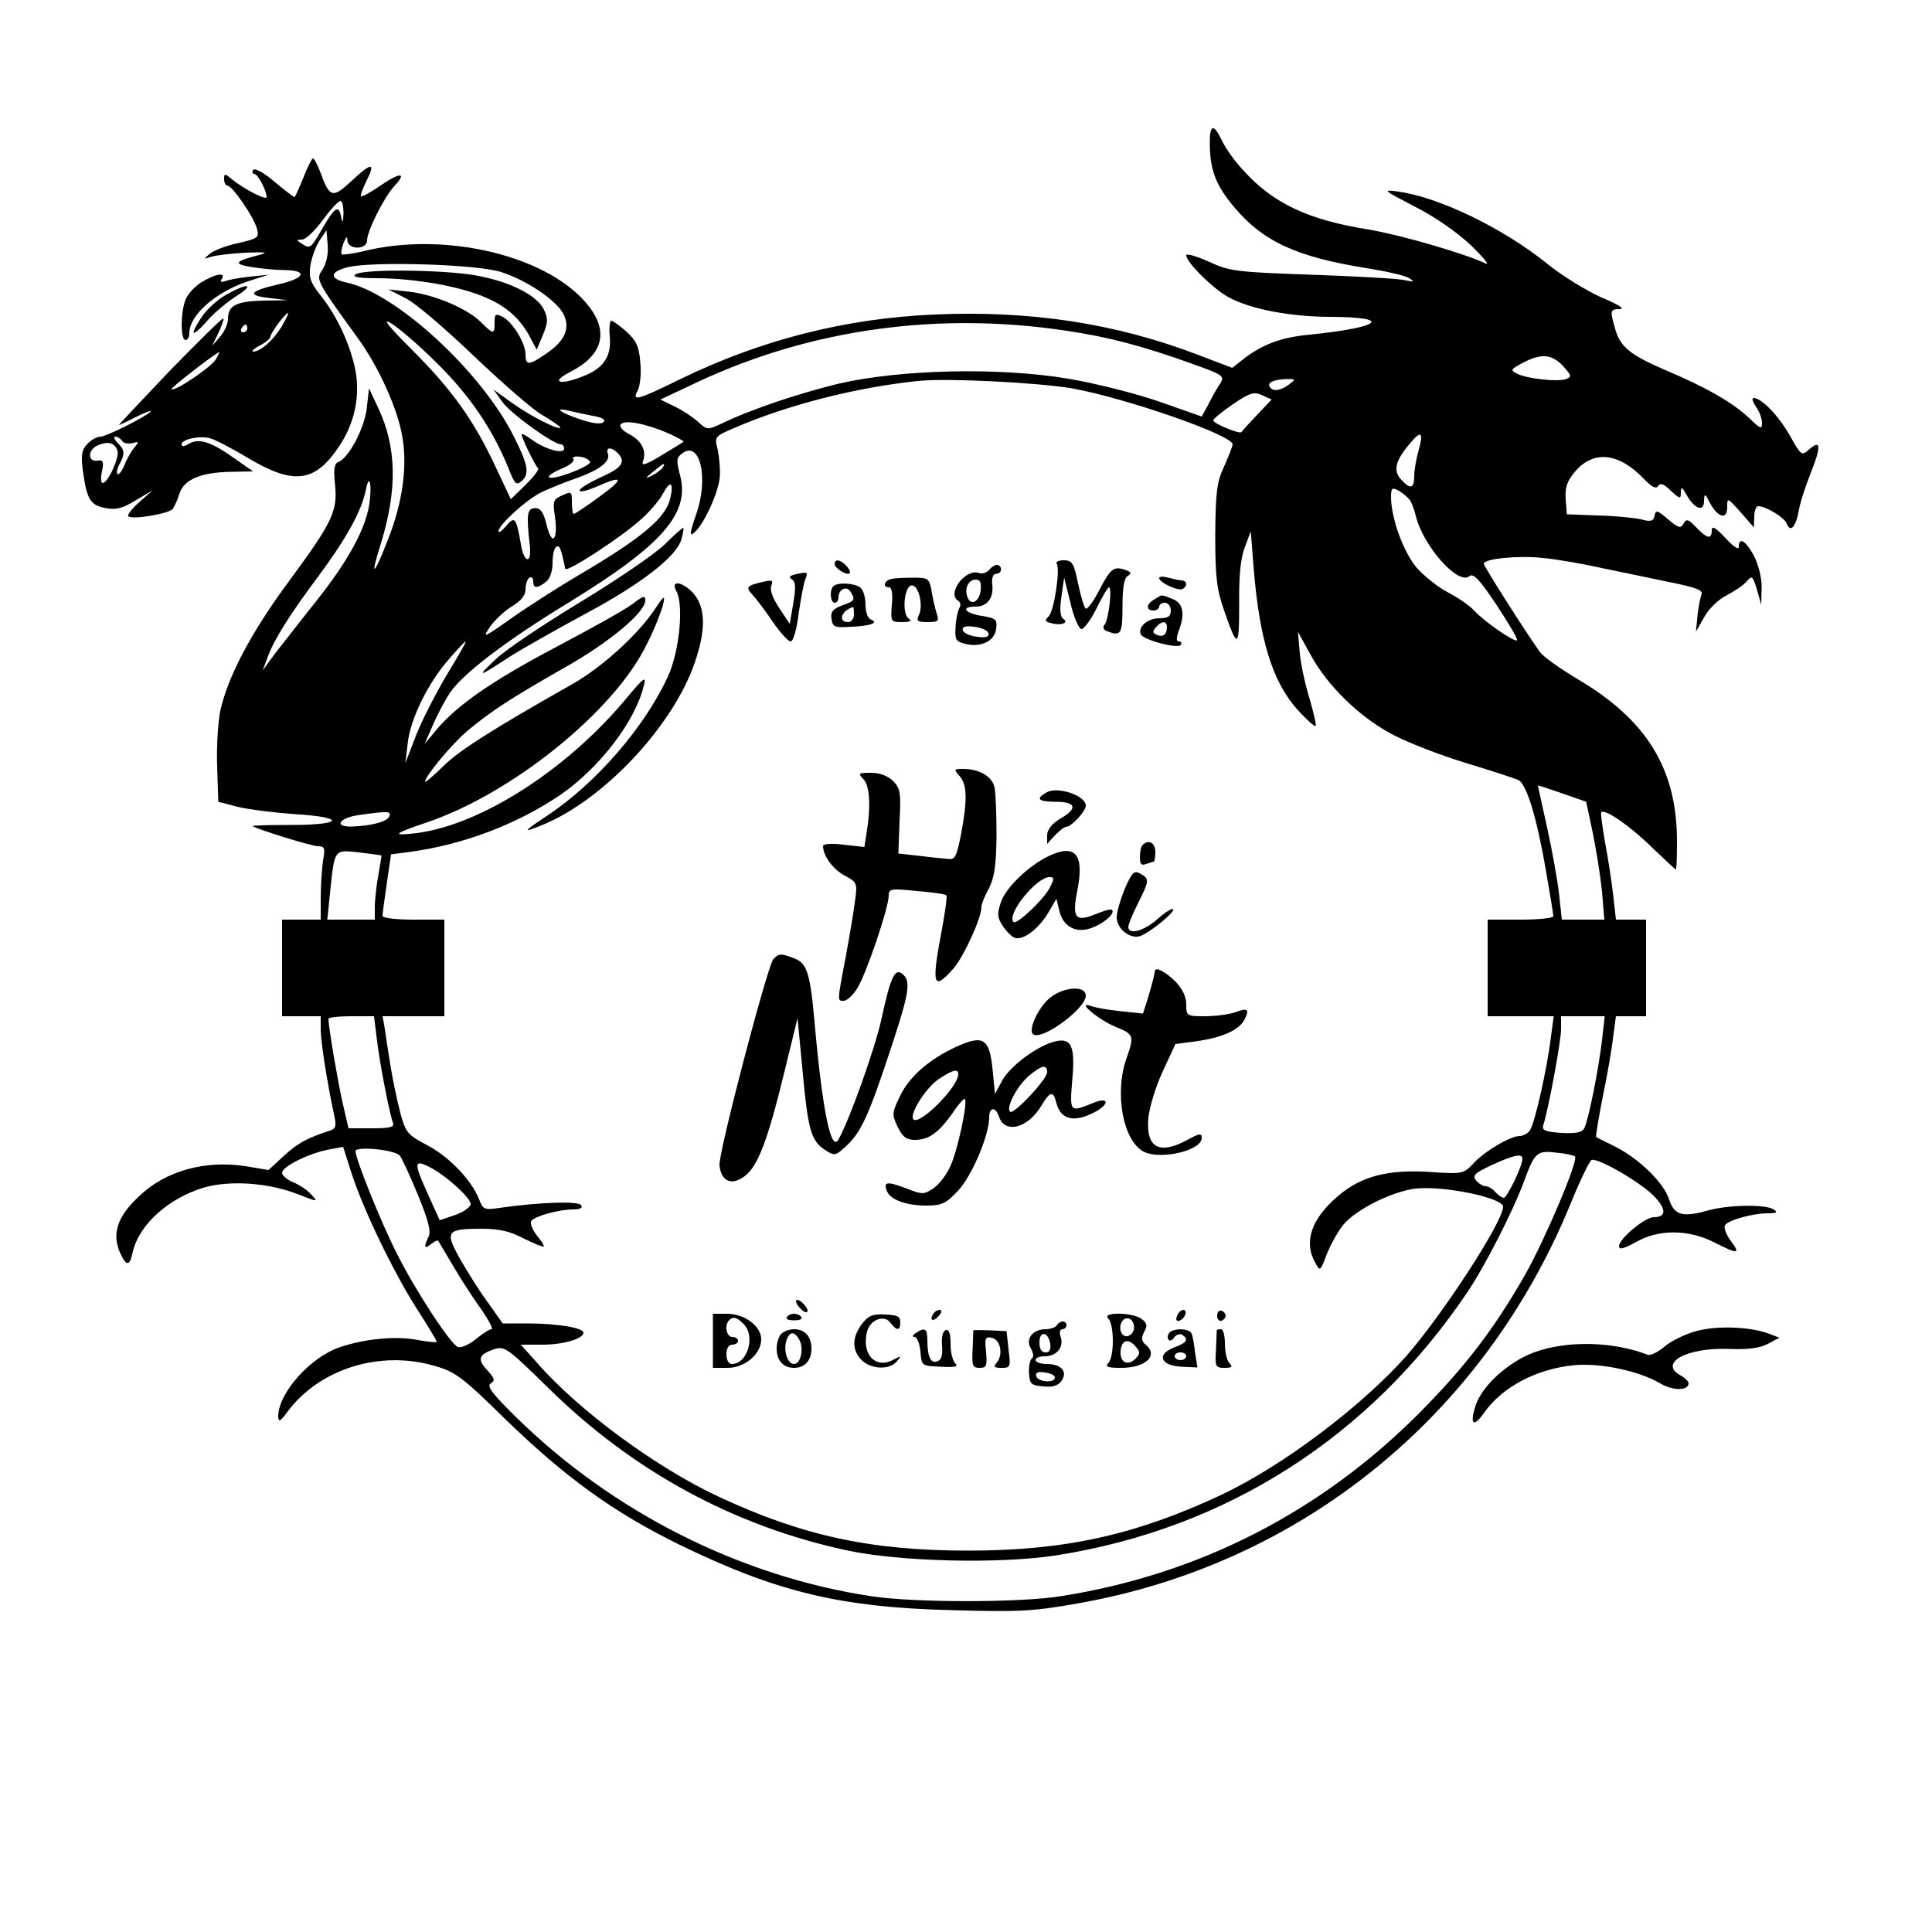 <?xml version="1.0" standalone="no"?>
<!DOCTYPE svg PUBLIC "-//W3C//DTD SVG 20010904//EN"
 "http://www.w3.org/TR/2001/REC-SVG-20010904/DTD/svg10.dtd">
<svg version="1.0" xmlns="http://www.w3.org/2000/svg"
 width="500pt" height="500pt" viewBox="0 0 500 500"
 preserveAspectRatio="xMidYMid meet">

<g transform="translate(0,500) scale(0.1,-0.1)"
fill="#000000" stroke="none">
<path d="M3131 4623 c1 -64 16 -103 63 -159 75 -89 161 -129 343 -158 50 -8
100 -19 110 -26 15 -9 13 -10 -12 -5 -16 4 -124 10 -240 14 -198 7 -213 9
-267 34 -32 14 -58 22 -58 16 0 -18 74 -91 113 -110 57 -30 159 -49 262 -49
161 -1 130 -27 -55 -46 -74 -7 -119 -24 -168 -60 l-33 -26 -92 35 c-213 81
-433 114 -680 103 -228 -10 -446 -65 -654 -166 -116 -57 -129 -60 -112 -29 6
13 9 44 6 72 -3 41 -11 56 -36 79 -17 15 -35 28 -39 28 -4 0 -6 -18 -4 -40 5
-53 -16 -84 -72 -105 -59 -23 -82 -14 -31 12 84 43 101 102 50 169 -100 131
-373 198 -588 143 -26 -6 -50 -9 -53 -7 -2 3 0 16 5 29 7 17 10 19 10 7 1 -25
51 -25 51 0 0 24 44 112 71 141 33 35 15 36 -36 1 -26 -18 -48 -30 -51 -28 -2
2 5 21 15 41 24 48 12 47 -41 -3 -48 -44 -55 -42 -80 27 -7 18 -15 33 -18 33
-3 0 -14 -22 -25 -50 -11 -27 -21 -50 -23 -50 -2 0 -26 18 -52 40 -28 24 -51
36 -55 30 -3 -5 -2 -10 3 -10 9 0 32 -43 32 -60 0 -10 -63 23 -92 48 -16 13
-18 13 -18 -1 0 -10 4 -17 8 -17 13 0 70 -83 77 -112 6 -23 3 -25 -48 -37 -30
-6 -63 -19 -73 -27 -18 -15 -18 -15 1 -9 11 4 52 9 90 11 50 2 61 1 39 -5 -67
-17 -72 -24 -24 -32 25 -4 65 -8 88 -8 59 -1 51 -21 -14 -36 -78 -18 -87 -29
-29 -36 l50 -6 -66 -1 c-69 -2 -89 -13 -89 -48 0 -12 -9 -32 -20 -45 l-21 -24
16 33 c9 19 15 36 13 38 -2 2 -65 -60 -139 -136 -73 -77 -133 -140 -131 -140
1 0 21 9 42 20 22 11 40 18 40 16 0 -8 -114 -66 -130 -66 -9 0 -25 -9 -34 -19
-15 -16 -17 -30 -11 -73 10 -71 19 -86 59 -93 26 -5 43 -1 77 20 l44 26 -34
-30 c-19 -17 -32 -33 -29 -37 10 -10 107 7 115 19 5 7 13 25 18 41 12 36 57
54 135 55 l55 1 -50 35 c-59 42 -91 52 -117 36 -11 -7 -18 -7 -18 -1 0 13 45
23 73 16 12 -3 57 -26 100 -52 118 -70 173 -63 236 33 39 59 53 127 41 194
-13 66 -48 142 -90 194 -26 33 -31 46 -27 76 3 20 13 49 23 65 l19 28 3 -38
c2 -23 -3 -47 -13 -63 -18 -27 -19 -26 91 -178 54 -74 103 -183 115 -254 14
-77 1 -173 -38 -270 -36 -93 -46 -98 -18 -10 44 142 42 252 -7 355 l-23 49 -6
-53 c-7 -53 -47 -128 -74 -138 -10 -4 -12 -19 -8 -57 7 -70 -6 -97 -116 -247
-100 -134 -162 -252 -181 -340 -6 -30 -10 -95 -8 -145 l3 -90 50 -13 c28 -7
94 -15 148 -19 133 -8 126 -28 -11 -28 -55 0 -99 -1 -98 -3 8 -7 152 -52 169
-52 17 0 19 -5 13 -37 -3 -21 -6 -64 -6 -95 l0 -58 -50 0 -50 0 0 -125 0 -125
50 0 50 0 0 -37 c1 -34 16 -131 35 -220 6 -27 4 -34 -11 -39 -59 -19 -83 -32
-119 -65 l-40 -37 -60 10 c-103 16 -206 -12 -273 -76 -59 -54 -74 -100 -50
-151 15 -32 24 -32 31 3 16 72 92 141 186 169 68 19 167 12 243 -18 51 -20 52
-20 34 -1 -9 11 -31 26 -47 32 -16 7 -29 18 -29 25 0 16 71 51 121 60 l37 7
22 -69 c32 -98 109 -256 168 -349 29 -45 52 -83 52 -86 0 -3 -21 -1 -48 4 -56
11 -135 4 -201 -18 -77 -25 -162 -120 -161 -181 1 -14 6 -11 23 12 82 112 240
162 382 120 53 -15 71 -28 184 -139 156 -151 278 -239 446 -322 252 -123 418
-164 707 -171 175 -5 213 -3 325 17 580 101 1054 486 1279 1038 24 59 48 108
53 110 17 6 127 -58 161 -93 33 -34 33 -55 0 -55 -23 0 -90 -56 -90 -75 0 -10
12 -7 43 10 58 34 136 34 203 0 63 -32 69 -31 43 4 -12 16 -18 34 -15 40 8 13
71 31 111 31 23 0 27 3 15 10 -21 14 -119 12 -171 -3 -64 -18 -86 -12 -99 28
-14 44 -77 105 -137 136 -26 13 -50 25 -52 26 -2 1 6 49 17 105 12 57 24 127
27 156 l7 52 39 0 39 0 0 125 0 125 -39 0 -39 0 -7 63 c-4 34 -13 95 -21 136
-7 41 -12 76 -10 79 10 9 74 -35 129 -89 34 -32 62 -59 64 -59 2 0 3 33 3 73
0 187 -78 314 -258 420 -45 27 -89 58 -97 70 -42 59 -145 222 -145 228 0 13
89 22 153 15 34 -3 103 -15 152 -26 50 -10 129 -27 178 -37 70 -14 86 -21 80
-33 -3 -8 -8 -33 -10 -55 l-4 -40 21 37 c12 22 36 46 58 57 21 11 45 27 53 37
13 15 15 14 26 -22 l11 -39 1 43 c1 25 -8 60 -19 82 -21 40 -40 52 -40 25 0
-9 -14 0 -35 23 -25 27 -35 32 -35 20 0 -25 -12 -22 -40 7 -21 22 -25 23 -33
10 -7 -13 -13 -12 -40 11 -28 24 -32 25 -35 9 -3 -14 -10 -16 -35 -9 -18 4
-68 9 -112 10 l-80 3 -3 39 c-2 30 3 46 23 70 48 58 114 51 179 -17 21 -22 32
-27 37 -19 6 9 15 6 33 -12 24 -22 26 -22 26 -4 1 16 3 14 15 -7 20 -36 45
-45 45 -16 1 21 2 21 15 -4 21 -39 45 -45 45 -12 0 26 0 26 35 -13 l34 -39 1
28 c0 15 5 27 10 27 20 0 68 -29 74 -45 9 -24 23 -10 31 32 3 21 18 66 32 101
27 68 25 86 -6 58 -18 -16 -20 -15 -49 37 -29 51 -73 97 -94 97 -5 0 -2 -10 6
-22 9 -12 16 -31 16 -42 0 -18 -4 -16 -32 11 -42 40 -111 80 -213 123 -96 41
-122 62 -135 109 -14 49 -13 51 13 51 13 1 -7 13 -48 30 -38 17 -104 57 -144
90 -114 91 -276 169 -381 184 -44 6 -42 5 42 -39 52 -26 110 -67 145 -100 32
-31 49 -52 38 -47 -54 26 -220 74 -303 88 -157 25 -248 68 -325 154 -21 22
-45 56 -54 75 -23 48 -33 44 -32 -12z m-2242 -175 c-1 -24 -3 -27 -6 -10 -6
33 -16 27 -48 -28 -31 -54 -32 -55 -55 -40 -13 8 -13 10 2 10 9 0 33 23 53 50
20 28 41 50 46 50 5 0 8 -15 8 -32z m408 -152 c68 -22 144 -74 162 -110 17
-37 3 -69 -48 -103 -42 -29 -51 -29 -51 0 0 29 -33 83 -59 97 -19 9 -21 8 -21
-15 0 -31 -3 -31 -35 1 -35 35 -119 71 -185 79 l-55 6 45 -23 c25 -12 104 -80
177 -150 73 -69 152 -139 178 -153 25 -15 45 -29 45 -31 0 -10 -77 29 -123 62
l-50 36 23 -32 c21 -30 132 -110 152 -110 4 0 8 -5 8 -11 0 -15 -47 -3 -82 22
-15 11 -28 18 -28 15 0 -10 35 -81 42 -87 5 -3 -10 -22 -31 -43 l-39 -38 -40
85 c-56 120 -113 199 -215 301 -62 62 -79 83 -56 70 19 -11 73 -57 120 -104
85 -84 144 -171 185 -272 17 -43 20 -45 35 -32 20 18 15 43 -21 114 -85 170
-307 373 -434 399 -45 10 -43 28 6 40 67 15 333 7 395 -13z m-568 -141 c-22
-36 -55 -65 -74 -65 -5 1 2 8 18 16 15 8 27 18 27 23 0 9 39 61 45 61 3 0 -5
-16 -16 -35z m2031 -11 c109 -16 199 -40 324 -85 84 -30 86 -32 73 -53 -8 -11
-21 -35 -30 -53 l-17 -31 -108 38 c-60 21 -166 48 -238 60 -177 30 -435 24
-594 -13 -103 -25 -228 -67 -302 -103 -37 -17 -38 -17 -61 4 -13 12 -40 30
-61 40 l-37 18 100 47 c292 136 621 181 951 131z m-2120 6 c0 -5 -5 -10 -11
-10 -5 0 -7 5 -4 10 3 6 8 10 11 10 2 0 4 -4 4 -10z m-82 -81 c-13 -20 -107
-84 -114 -76 -3 3 113 93 124 96 1 1 -3 -8 -10 -20z m3487 -16 c22 -25 23 -28
8 -34 -23 -8 -102 1 -127 14 -18 9 -17 11 15 28 48 25 74 23 104 -8z m-1271
-58 c139 -25 416 -121 416 -145 0 -5 -10 -30 -22 -57 -19 -41 -22 -66 -23
-178 0 -110 4 -140 23 -195 35 -101 39 -99 39 17 -1 75 4 120 15 148 l15 40 7
-90 c15 -190 49 -301 116 -374 22 -24 42 -42 45 -40 2 3 -5 33 -15 68 -11 35
-23 88 -26 119 l-5 57 33 -60 c44 -81 129 -163 214 -207 38 -20 123 -53 189
-73 66 -20 127 -40 135 -44 21 -11 47 -97 70 -229 11 -63 20 -118 20 -123 0
-5 -38 -9 -85 -9 l-85 0 0 -125 0 -125 85 0 86 0 -7 -52 c-10 -85 -43 -229
-55 -244 -6 -8 -18 -14 -26 -14 -24 0 -87 -37 -117 -68 -28 -30 -29 -31 -115
-25 -109 7 -179 -11 -239 -63 -68 -58 -89 -118 -58 -172 12 -23 13 -23 30 23
10 25 29 59 43 76 34 40 127 86 187 93 73 8 226 -24 226 -47 0 -39 -158 -281
-251 -387 -118 -132 -321 -285 -481 -360 -221 -103 -403 -143 -653 -143 -250
0 -427 38 -644 139 -163 76 -364 224 -471 347 l-42 47 56 0 c53 0 106 15 106
31 0 12 -61 23 -137 24 l-72 0 -39 55 c-22 30 -54 81 -72 113 -39 70 -35 77
56 77 45 0 73 -6 109 -25 27 -13 50 -23 52 -21 2 2 -6 15 -18 29 -11 15 -18
31 -14 37 7 12 71 30 108 30 18 0 26 4 21 11 -6 11 -108 8 -211 -7 -40 -6 -43
-4 -53 22 -19 49 -77 110 -134 140 -51 27 -56 32 -70 84 -8 30 -20 87 -26 125
-6 39 -13 82 -15 98 l-5 27 80 0 80 0 0 125 0 125 -80 0 c-44 0 -80 4 -80 10
0 5 5 43 11 84 l11 75 47 6 c140 19 277 71 390 147 102 70 195 191 217 283 7
26 1 23 -43 -30 -154 -186 -377 -329 -544 -351 -67 -8 -62 -2 21 26 223 74
490 289 574 463 20 39 38 86 42 102 6 27 3 25 -25 -17 -44 -64 -135 -146 -209
-188 -203 -115 -291 -170 -334 -212 -26 -26 -48 -44 -48 -41 0 14 69 97 109
131 62 52 115 86 250 163 116 65 211 144 211 175 0 14 -5 12 -33 -9 -18 -14
-106 -63 -195 -110 -169 -89 -259 -152 -312 -215 l-31 -37 22 50 c12 28 32 65
44 83 34 49 143 133 309 234 241 148 312 230 286 328 -10 39 -10 45 6 57 46
34 69 -66 35 -160 -16 -47 -17 -56 -5 -46 26 21 66 110 67 148 1 20 -2 51 -6
69 -8 31 -7 33 40 53 140 61 317 106 478 123 75 8 310 -4 399 -19z m562 10
c-23 -17 -42 -19 -50 -6 -7 11 11 19 44 20 24 0 24 0 6 -14z m-83 -79 c-21
-22 -39 -42 -40 -44 -3 -7 -73 22 -73 30 0 4 23 23 51 42 44 30 55 33 76 23
l24 -11 -38 -40z m-1720 -2 c25 -4 35 -10 29 -16 -7 -7 -28 -4 -61 7 -51 17
-71 32 -28 22 12 -3 39 -9 60 -13z m196 -45 c24 -11 42 -21 40 -22 -2 -2 -28
-18 -58 -36 -40 -24 -52 -28 -47 -15 10 27 -3 53 -35 70 -16 8 -27 20 -23 25
8 14 65 3 123 -22z m1942 -46 c-6 -21 -11 -50 -11 -65 0 -33 -10 -35 -34 -9
-21 23 -15 48 21 91 31 38 38 33 24 -17z m-3355 26 c3 -6 15 -8 26 -6 18 5 18
4 6 -11 -8 -9 -20 -30 -26 -46 -7 -16 -15 -26 -18 -23 -3 3 -1 14 5 25 15 28
14 38 -5 56 -8 9 -11 16 -5 16 5 0 13 -5 17 -11z m-12 -25 c6 -16 -24 -83 -38
-84 -5 0 -6 14 -2 30 5 25 3 30 -11 28 -26 -5 -27 27 -1 39 27 12 44 8 52 -13z
m1294 -6 c23 -23 12 -39 -43 -63 -30 -14 -55 -29 -55 -34 0 -6 19 -1 43 9 71
32 74 22 9 -25 -34 -25 -64 -45 -67 -45 -3 0 -5 13 -5 30 0 28 -1 29 -25 18
-23 -10 -25 -15 -19 -54 9 -61 -7 -80 -21 -24 -8 34 -16 45 -30 45 -21 0 -23
-17 -14 -95 6 -51 -15 -49 -23 2 -12 69 -16 73 -38 47 -11 -13 -19 -19 -20
-14 0 16 70 80 109 100 19 9 59 26 89 36 63 22 93 45 85 65 -6 17 9 18 25 2z
m-71 -23 c2 -6 -24 -19 -57 -31 -60 -21 -68 -8 -10 16 16 7 27 17 24 22 -4 5
4 8 17 6 12 -1 24 -8 26 -13z m188 -15 c-3 -5 -16 -15 -28 -21 -19 -9 -19 -8
3 10 28 23 34 26 25 11z m-759 -94 c-11 -69 -58 -154 -153 -271 -48 -61 -96
-122 -105 -135 l-18 -25 11 30 c16 46 56 111 134 215 73 99 111 168 122 223 9
45 16 14 9 -37z m779 16 c-11 -52 -73 -104 -240 -202 -49 -29 -126 -78 -170
-109 -75 -53 -78 -54 -56 -22 13 18 39 42 58 53 22 14 33 27 33 43 0 13 5 27
10 30 6 3 10 -1 10 -9 0 -19 9 -20 33 -2 10 8 17 27 17 49 0 20 4 39 10 42 8
5 12 -4 23 -57 3 -11 147 83 196 128 23 20 49 51 57 67 19 35 28 29 19 -11z
m1912 -4 c6 -7 13 -26 17 -43 19 -78 110 -181 139 -156 10 8 26 -8 71 -76 31
-47 55 -88 52 -90 -6 -6 -86 49 -111 77 -11 12 -41 33 -66 46 -26 13 -62 42
-82 64 -35 41 -67 129 -67 184 0 23 3 25 18 17 10 -5 23 -16 29 -23z m-2491
-455 c-29 -49 -65 -119 -80 -158 l-27 -70 6 50 c6 63 53 158 106 218 22 26 42
47 44 47 3 0 -20 -39 -49 -87z m2966 -408 c9 -44 20 -113 24 -152 l6 -73 -55
0 -55 0 -7 65 c-4 36 -18 114 -31 173 -13 59 -24 108 -24 109 0 1 28 -8 62
-20 l63 -22 17 -80z m-3114 43 c-5 -14 -44 -25 -96 -27 -50 -2 -35 23 19 30
73 10 81 10 77 -3z m-21 -102 c1 -1 -3 -21 -7 -46 -5 -25 -9 -62 -10 -82 l0
-38 -61 0 -62 0 7 68 c12 116 10 113 75 106 31 -4 57 -7 58 -8z m-12 -473 c7
-62 33 -195 42 -219 4 -11 -7 -14 -55 -14 l-60 0 -16 69 c-13 59 -35 188 -36
214 0 4 26 7 59 7 l59 0 7 -57z m3171 -5 c-9 -76 -35 -207 -46 -228 -6 -11
-21 -14 -59 -12 -43 3 -51 7 -47 20 14 44 46 218 46 248 l0 34 56 0 57 0 -7
-62z m-3112 -298 c5 -5 26 -50 47 -101 28 -68 35 -97 28 -110 -13 -26 -11 -33
6 -19 9 7 17 11 19 9 1 -2 20 -33 41 -69 21 -36 54 -86 73 -112 18 -27 29 -48
24 -48 -6 0 -24 -12 -41 -26 -17 -14 -38 -23 -46 -20 -19 7 -112 149 -160 246
-40 79 -105 241 -105 261 0 13 99 4 114 -11z m3042 -3 c10 -9 -78 -216 -129
-306 -80 -140 -155 -238 -272 -356 -256 -258 -573 -420 -930 -476 -107 -17
-378 -17 -490 0 -339 51 -670 218 -920 464 -62 61 -76 80 -65 87 12 7 10 13
-9 34 -26 28 -23 40 17 54 28 9 34 5 143 -102 218 -214 478 -355 769 -418 138
-30 399 -36 545 -13 439 69 810 306 1062 680 46 68 121 215 148 290 27 73 33
78 83 72 23 -2 45 -7 48 -10z m-136 -6 c0 -19 -40 -101 -48 -101 -5 0 -15 7
-22 15 -7 8 -18 15 -25 15 -7 0 -18 7 -25 15 -10 13 -4 19 41 40 57 26 79 31
79 16z m-2827 -22 c44 -23 108 -82 105 -96 -2 -8 -20 -21 -42 -28 l-38 -13
-29 64 c-39 86 -39 95 4 73z"/>
<path d="M920 4290 c-10 -7 8 -10 60 -10 96 -1 211 -21 277 -50 54 -23 91 -56
116 -105 l16 -30 16 38 c13 32 14 42 3 65 -17 36 -81 70 -165 87 -77 17 -300
20 -323 5z"/>
<path d="M1719 3590 c-26 -25 -123 -91 -217 -148 -94 -57 -193 -123 -219 -148
-52 -49 -47 -48 37 7 30 19 118 69 194 110 146 78 239 150 250 195 4 15 6 27
4 28 -2 0 -24 -19 -49 -44z"/>
<path d="M2160 3540 c0 -5 9 -14 20 -20 22 -12 27 -1 8 18 -14 14 -28 16 -28
2z"/>
<path d="M2735 3541 c9 -16 -7 -122 -21 -136 -11 -11 -10 -14 8 -18 25 -7 46
2 29 12 -7 5 -9 24 -4 57 l7 49 16 -64 c8 -36 21 -66 28 -69 6 -2 24 22 39 52
15 31 30 56 33 56 9 0 -1 -84 -11 -96 -6 -8 -4 -14 7 -18 35 -13 39 -7 39 64
0 48 4 73 13 79 11 7 10 10 -3 15 -32 12 -40 6 -69 -49 -15 -30 -32 -53 -36
-50 -4 2 -13 32 -20 65 -11 53 -15 60 -37 60 -13 0 -22 -4 -18 -9z"/>
<path d="M2561 3526 c-7 -8 -19 -12 -27 -9 -35 13 -85 -53 -54 -72 6 -4 7 -12
3 -18 -4 -7 -9 -29 -10 -49 -2 -33 0 -38 24 -44 41 -11 77 7 81 38 3 25 0 28
-37 34 -44 7 -56 24 -17 24 31 0 48 22 44 57 -2 17 2 28 10 28 14 0 18 18 4
23 -5 1 -15 -4 -21 -12z m-23 -53 c-3 -30 -25 -42 -34 -19 -9 22 2 46 21 46
12 0 15 -8 13 -27z m20 -111 c3 -10 -5 -13 -29 -10 -18 2 -34 9 -37 16 -3 10
5 13 29 10 18 -2 34 -9 37 -16z"/>
<path d="M2056 3513 c-14 -4 -15 -7 -6 -13 9 -5 10 -21 3 -61 l-9 -54 -27 41
c-17 25 -25 47 -21 58 6 14 2 16 -22 10 -43 -10 -45 -13 -25 -35 10 -11 34
-43 52 -70 19 -27 39 -49 45 -49 7 0 16 31 21 73 6 39 13 80 18 90 7 17 4 18
-29 10z"/>
<path d="M2308 3502 c-20 -4 -25 -22 -7 -22 7 0 10 -17 7 -45 -3 -44 -3 -45
27 -45 20 0 26 3 17 9 -19 12 -12 86 8 86 18 0 30 -53 18 -77 -7 -15 -4 -18
22 -18 28 0 31 2 24 23 -4 12 -10 38 -13 57 -6 33 -9 35 -46 35 -22 0 -48 -1
-57 -3z"/>
<path d="M3000 3504 c0 -12 51 -35 61 -28 13 8 11 21 -3 22 -7 0 -23 4 -35 7
-13 4 -23 3 -23 -1z"/>
<path d="M1751 3469 c19 -37 7 -157 -23 -221 -60 -130 -185 -274 -309 -357
-68 -45 -69 -48 -13 -25 159 66 338 258 393 422 32 94 26 155 -18 189 -27 21
-44 16 -30 -8z"/>
<path d="M2157 3483 c-11 -10 -8 -43 3 -43 6 0 10 6 10 14 0 21 21 31 31 15
13 -21 12 -24 -22 -36 -24 -9 -30 -17 -27 -35 3 -21 8 -23 52 -20 50 2 72 11
49 19 -7 3 -13 19 -13 37 0 18 -5 37 -12 44 -13 13 -60 16 -71 5z m53 -73 c0
-11 -7 -20 -15 -20 -27 0 -18 30 13 39 1 1 2 -8 2 -19z"/>
<path d="M2988 3449 c-22 -12 -23 -29 -3 -29 8 0 15 5 15 10 0 6 7 10 15 10 8
0 15 -9 15 -20 0 -15 -7 -20 -29 -20 -30 0 -56 -21 -49 -41 5 -15 97 -39 104
-28 3 5 1 9 -5 9 -7 0 -7 8 -1 26 18 45 12 74 -16 84 -30 12 -25 12 -46 -1z
m32 -72 c0 -19 -10 -27 -26 -20 -11 4 -12 9 -3 19 15 18 29 18 29 1z"/>
<path d="M2483 2992 c20 -22 21 -62 4 -152 -11 -55 -15 -65 -32 -63 -11 1 -45
4 -75 8 l-55 6 3 83 c4 75 2 86 -17 105 -13 13 -34 21 -57 21 -32 0 -34 -1
-20 -16 17 -16 20 -71 9 -138 l-6 -38 -54 6 c-31 4 -53 2 -53 -3 0 -26 26 -61
56 -77 32 -17 33 -20 27 -64 -3 -25 -14 -90 -24 -145 -23 -120 -22 -115 -5
-115 8 0 24 15 35 33 23 37 81 208 81 239 0 18 5 19 73 12 39 -3 74 -8 76 -11
3 -2 -3 -43 -12 -92 -27 -142 -22 -157 31 -97 27 32 72 130 72 159 0 7 8 28
19 47 14 28 19 58 20 135 0 55 -2 112 -5 126 -5 29 -39 49 -81 49 -25 0 -25
-1 -10 -18z"/>
<path d="M2708 2949 c-29 -16 -21 -24 24 -24 53 0 58 -17 13 -43 -23 -14 -35
-29 -35 -44 l0 -22 20 22 c12 12 24 22 29 22 13 0 51 40 51 55 0 26 -73 51
-102 34z"/>
<path d="M2957 2813 c-4 -3 -7 -17 -7 -31 0 -18 4 -23 16 -18 9 3 18 6 20 6 2
0 4 11 4 25 0 24 -18 34 -33 18z"/>
<path d="M2713 2784 c-53 -26 -111 -82 -123 -120 -10 -29 -9 -39 5 -60 9 -14
23 -28 31 -31 21 -8 62 23 87 65 l21 36 8 -33 c11 -42 46 -58 87 -41 32 13 57
37 49 45 -3 3 -22 -2 -43 -11 -52 -21 -61 -10 -47 61 19 94 -5 123 -75 89z m3
-83 c-17 -31 -85 -95 -93 -87 -19 19 59 116 93 116 13 0 13 -4 0 -29z"/>
<path d="M2911 2700 c-11 -27 -21 -60 -21 -74 0 -29 33 -56 59 -49 23 6 94 64
87 70 -3 3 -21 -8 -41 -26 -35 -31 -75 -41 -75 -20 0 6 11 33 25 61 30 60 30
64 6 77 -16 9 -21 4 -40 -39z"/>
<path d="M2001 2517 c-16 -21 -143 -504 -139 -534 5 -41 32 -52 65 -27 34 25
60 92 104 274 l33 135 13 -136 c14 -154 22 -181 58 -205 25 -16 27 -16 57 12
37 35 57 79 114 252 47 142 52 173 30 191 -20 17 -31 -6 -55 -117 -17 -77 -82
-259 -111 -311 -19 -34 -41 72 -61 293 -12 139 -20 163 -54 176 -34 13 -40 13
-54 -3z"/>
<path d="M2989 2488 c0 -2 -2 -11 -4 -20 -2 -9 -9 -33 -15 -54 l-12 -37 -57 6
c-31 3 -65 9 -76 13 -43 16 16 -34 61 -53 49 -20 50 -23 29 -83 -31 -89 -9
-211 44 -240 43 -23 151 2 151 35 0 13 -6 12 -37 -5 -74 -40 -108 -20 -101 58
3 27 19 80 37 119 l33 71 52 7 c68 9 112 29 126 55 15 28 9 33 -24 20 -15 -5
-50 -10 -77 -10 -48 0 -49 1 -49 31 0 20 -10 40 -29 60 -25 24 -49 37 -52 27z"/>
<path d="M2710 2411 c-27 -27 -48 -76 -37 -87 20 -20 137 65 137 99 0 30 -67
22 -100 -12z"/>
<path d="M2475 2291 c-70 -32 -121 -77 -145 -126 -22 -45 -22 -49 -7 -81 13
-27 23 -34 45 -34 35 0 61 18 97 69 15 23 30 39 32 37 8 -8 -18 -131 -37 -173
-10 -23 -30 -49 -44 -58 -25 -17 -29 -17 -72 0 -48 18 -58 17 -49 -7 9 -23 50
-38 102 -38 40 0 51 5 82 38 36 38 81 144 81 190 0 27 16 29 25 3 15 -47 76
-31 111 29 22 36 30 38 38 5 10 -39 41 -50 87 -29 51 22 55 50 4 28 -56 -23
-57 -22 -50 61 8 87 -2 110 -44 100 -46 -11 -117 -64 -137 -101 l-19 -35 -6
61 c-8 83 -24 93 -94 61z m235 -66 c0 -18 -87 -111 -96 -102 -11 11 18 66 48
92 34 29 48 31 48 10z m-230 -5 c0 -33 -100 -133 -116 -117 -12 12 32 82 65
104 37 25 51 28 51 13z"/>
<path d="M2060 1632 c0 -5 7 -15 15 -22 8 -7 15 -8 15 -2 0 5 -7 15 -15 22 -8
7 -15 8 -15 2z"/>
<path d="M2415 1599 c-11 -17 1 -21 15 -4 8 9 8 15 2 15 -6 0 -14 -5 -17 -11z"/>
<path d="M3046 1594 c-4 -10 -1 -14 6 -12 15 5 23 28 10 28 -5 0 -13 -7 -16
-16z"/>
<path d="M3150 1595 c0 -9 5 -15 11 -13 6 2 11 8 11 13 0 5 -5 11 -11 13 -6 2
-11 -4 -11 -13z"/>
<path d="M1845 1530 l0 -70 38 0 c45 0 87 36 87 74 0 34 -43 66 -89 66 l-36 0
0 -70z m79 44 c32 -31 11 -104 -30 -104 -8 0 -14 10 -14 25 0 16 6 25 15 25 8
0 15 5 15 10 0 6 -7 10 -15 10 -15 0 -21 31 -8 43 10 11 20 8 37 -9z"/>
<path d="M2036 1591 c-3 -5 5 -8 19 -8 14 0 22 3 19 8 -3 5 -11 9 -19 9 -8 0
-16 -4 -19 -9z"/>
<path d="M2231 1574 c-26 -34 -27 -68 -1 -94 24 -24 73 -26 91 -3 13 15 12 15
-9 4 -46 -25 -83 14 -68 73 8 31 45 45 61 22 16 -21 25 -20 25 2 0 15 -8 19
-39 20 -32 2 -44 -3 -60 -24z"/>
<path d="M2868 1588 c16 -16 16 -100 0 -116 -9 -9 -2 -12 34 -12 63 0 97 32
63 60 -11 9 -12 17 -4 33 9 16 8 23 -7 34 -24 17 -103 18 -86 1z m67 -24 c0
-10 -8 -20 -17 -22 -18 -3 -26 27 -11 42 12 11 28 0 28 -20z m5 -50 c11 -12
11 -18 -2 -31 -19 -18 -38 -10 -38 16 0 33 20 40 40 15z"/>
<path d="M2735 1570 c-3 -5 -17 -10 -29 -10 -34 0 -53 -26 -38 -50 6 -11 8
-22 3 -25 -5 -3 -9 -20 -8 -38 2 -29 5 -32 37 -35 24 -3 38 2 47 14 17 24 0
44 -38 44 -16 0 -29 5 -29 10 0 6 11 10 24 10 30 0 50 23 41 50 -4 11 -2 20 4
20 6 0 11 5 11 10 0 6 -4 10 -9 10 -6 0 -13 -4 -16 -10z m-17 -48 c2 -15 -2
-22 -12 -22 -11 0 -16 9 -16 26 0 31 23 28 28 -4z m12 -87 c0 -15 -43 -12 -48
3 -3 10 4 13 22 10 15 -2 26 -7 26 -13z"/>
<path d="M2022 1548 c-7 -7 -12 -24 -12 -38 0 -31 17 -50 45 -50 28 0 45 19
45 50 0 31 -17 50 -45 50 -12 0 -26 -5 -33 -12z m47 -16 c12 -23 3 -62 -14
-62 -17 0 -28 34 -20 60 8 25 21 26 34 2z"/>
<path d="M2370 1550 c-9 -6 -10 -10 -3 -10 6 0 13 -17 15 -37 3 -38 3 -38 52
-40 38 -2 47 0 38 9 -7 7 -12 29 -12 51 0 26 -4 37 -12 35 -8 -3 -12 -18 -10
-40 2 -24 -1 -37 -12 -41 -17 -7 -26 12 -26 54 0 31 -6 35 -30 19z"/>
<path d="M2519 1557 c0 -1 -1 -23 -2 -50 -2 -41 0 -47 18 -47 18 0 20 5 17 41
-4 36 -2 40 14 37 23 -4 31 -43 14 -64 -10 -11 -8 -14 12 -14 23 0 24 2 18 48
l-5 47 -42 2 c-24 1 -43 1 -44 0z"/>
<path d="M3025 1549 c-4 -6 -4 -13 0 -17 3 -3 10 0 14 7 5 7 14 10 20 7 18
-12 13 -21 -20 -33 -47 -18 -36 -47 18 -50 l42 -2 -6 37 c-2 20 -6 43 -9 50
-4 15 -50 16 -59 1z m45 -59 c0 -5 -7 -10 -15 -10 -8 0 -15 5 -15 10 0 6 7 10
15 10 8 0 15 -4 15 -10z"/>
<path d="M3149 1558 c0 -2 -1 -24 -2 -50 -3 -45 -1 -48 22 -48 19 0 22 3 13
12 -7 7 -12 29 -12 50 0 21 -4 38 -10 38 -5 0 -10 -1 -11 -2z"/>
<path d="M522 4270 c-18 -11 -37 -32 -42 -46 -13 -33 -13 -104 0 -104 6 0 10
8 10 18 0 47 70 108 155 135 l50 16 -49 -5 c-27 -3 -55 -8 -64 -12 -10 -3 -13
-1 -8 6 11 18 -15 14 -52 -8z"/>
<path d="M585 4237 c-22 -12 -50 -38 -62 -56 -33 -49 -28 -57 10 -15 17 21 52
50 76 66 53 33 34 38 -24 5z"/>
<path d="M4393 1556 c-28 -7 -66 -25 -84 -40 -17 -15 -38 -25 -45 -22 -91 35
-210 37 -294 6 -67 -25 -134 -86 -151 -137 -16 -50 -6 -59 22 -19 47 67 137
114 234 123 68 6 168 -15 223 -48 33 -19 72 -18 72 1 0 5 -9 14 -20 20 -59 32
14 73 124 69 50 -2 80 2 101 13 l30 16 -26 10 c-45 18 -132 22 -186 8z"/>
</g>
</svg>
